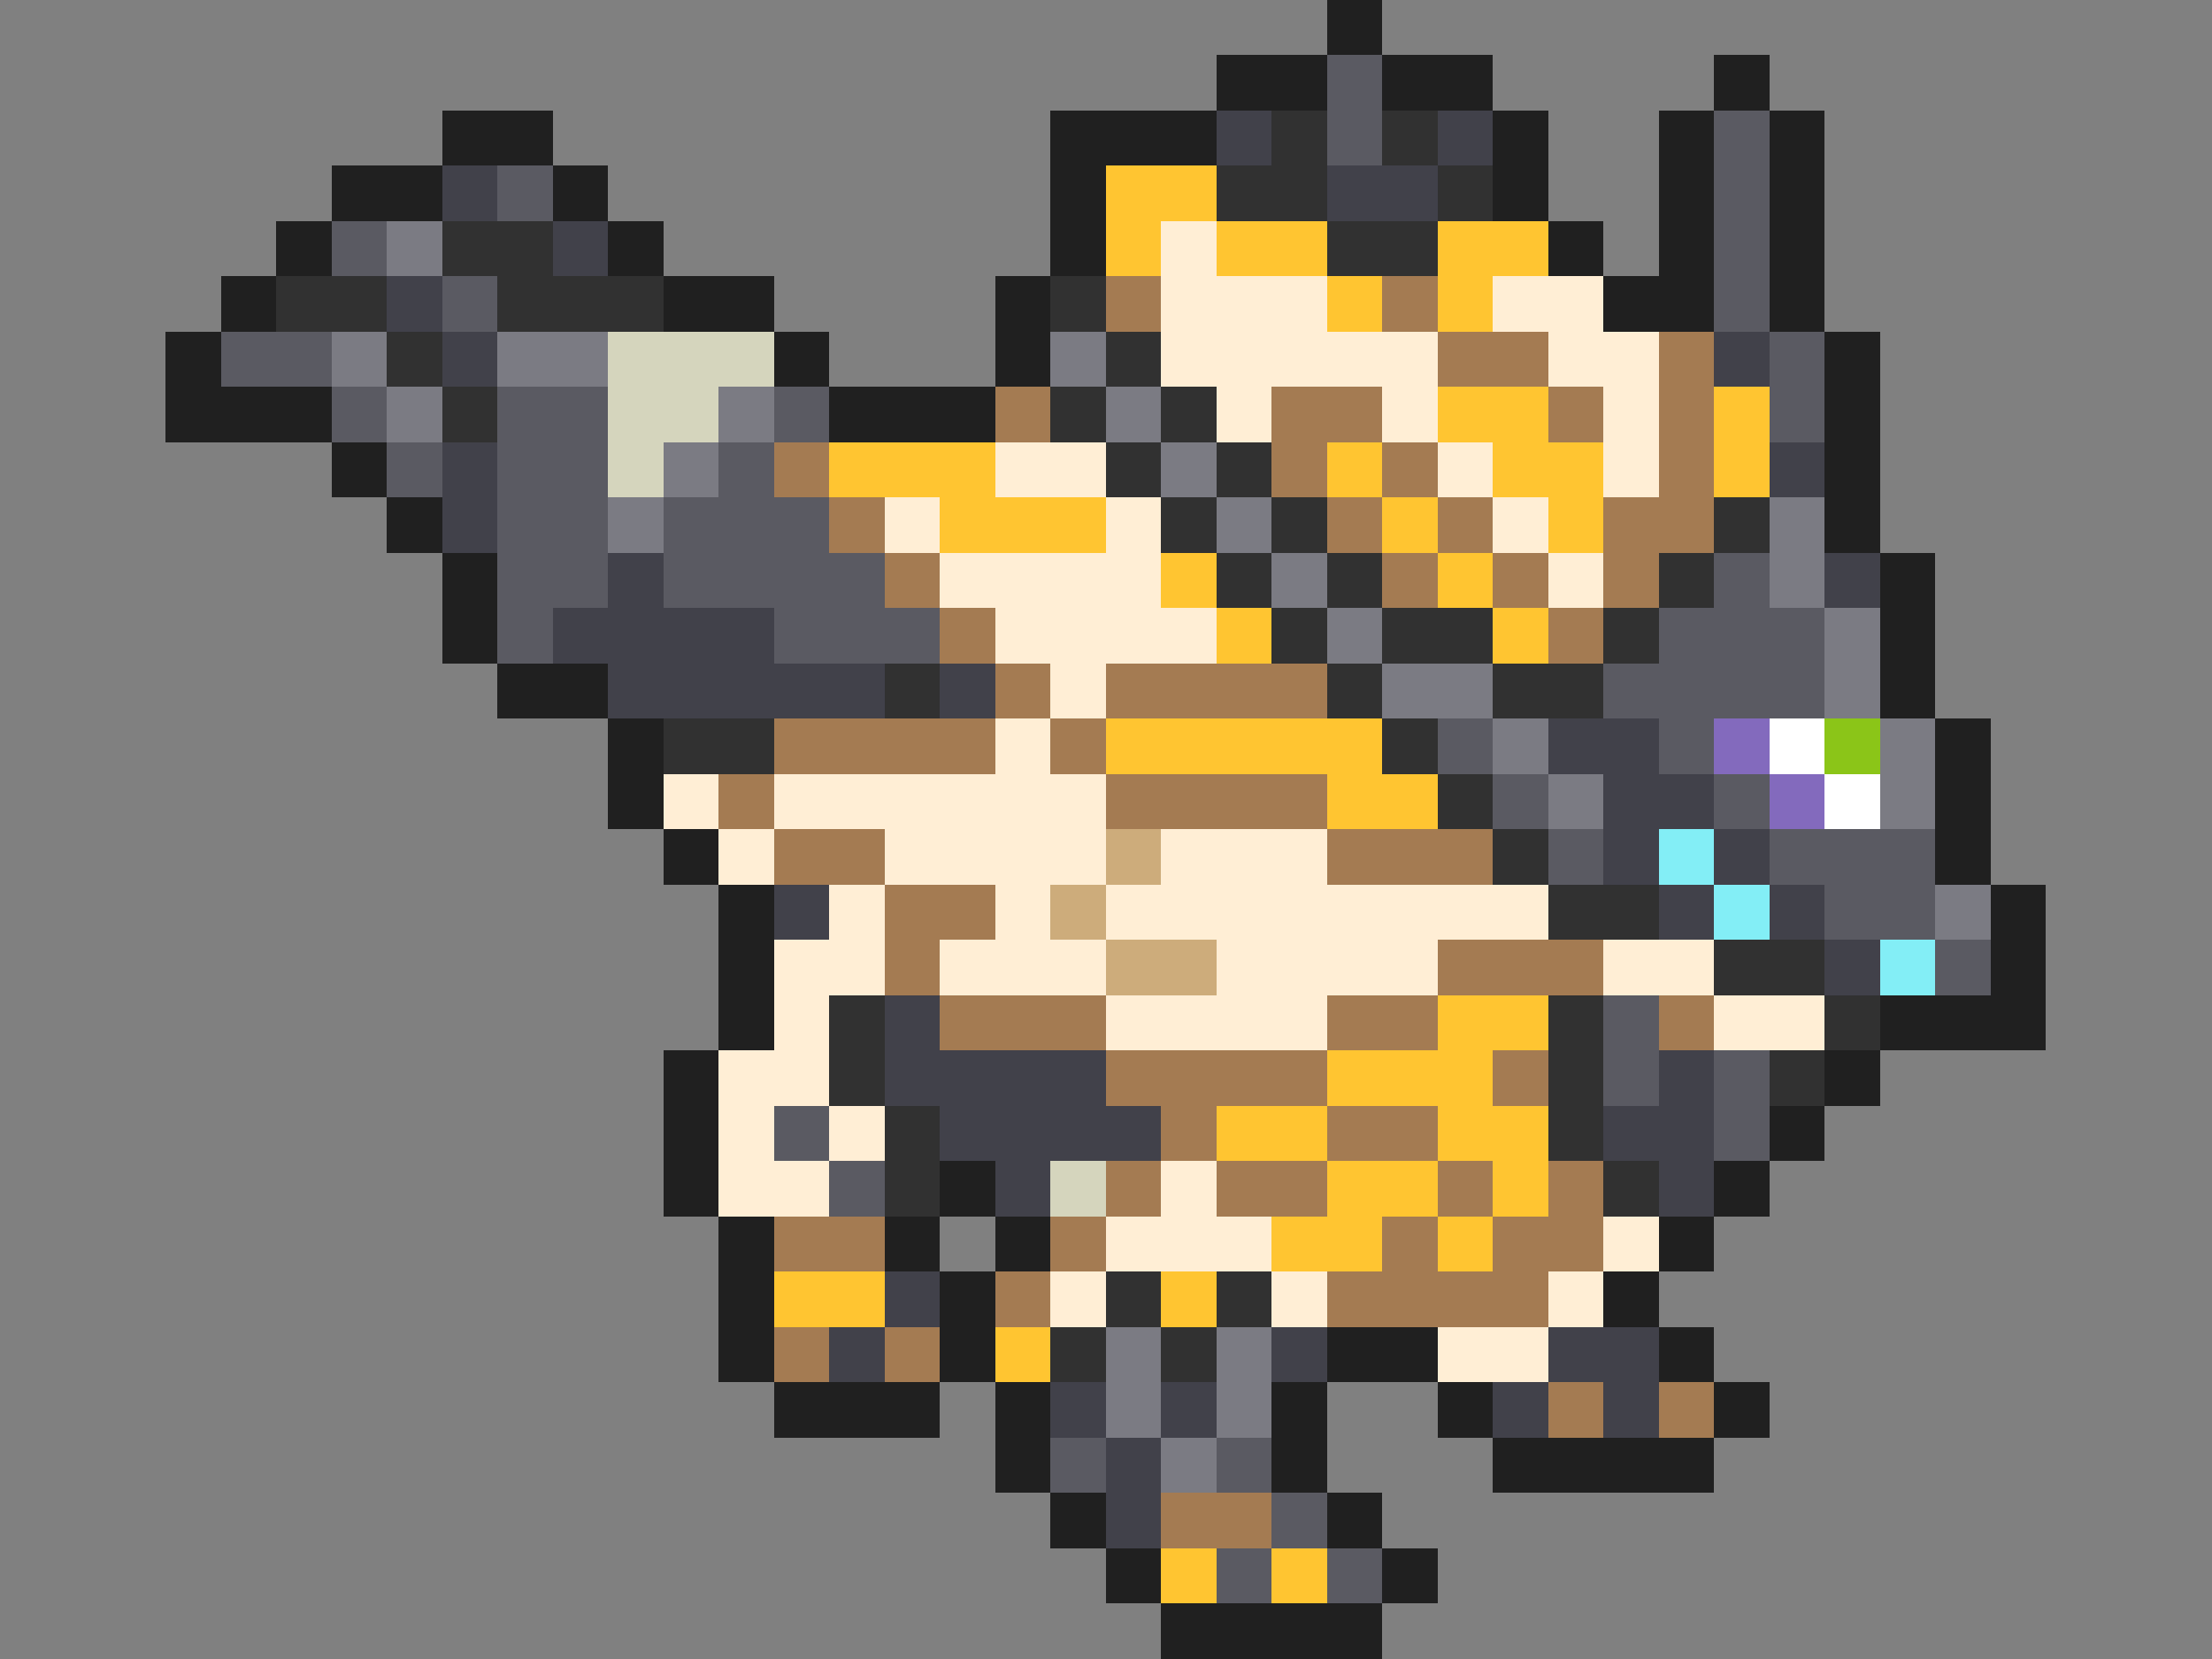 <svg xmlns="http://www.w3.org/2000/svg" viewBox="0 -0.5 40 30" shape-rendering="crispEdges">
<rect x="0" y="-0.5" width="40" height="30" fill="#808080" stroke="none"/>
<path stroke="#202020" d="M24 0h1M22 1h2M25 1h2M31 1h1M8 2h2M19 2h3M27 2h1M30 2h1M32 2h1M6 3h2M10 3h1M19 3h1M27 3h1M30 3h1M32 3h1M5 4h1M11 4h1M19 4h1M28 4h1M30 4h1M32 4h1M4 5h1M12 5h2M18 5h1M29 5h2M32 5h1M3 6h1M14 6h1M18 6h1M33 6h1M3 7h3M15 7h3M33 7h1M6 8h1M33 8h1M7 9h1M33 9h1M8 10h1M34 10h1M8 11h1M34 11h1M9 12h2M34 12h1M11 13h1M35 13h1M11 14h1M35 14h1M12 15h1M35 15h1M13 16h1M36 16h1M13 17h1M36 17h1M13 18h1M34 18h3M12 19h1M33 19h1M12 20h1M32 20h1M12 21h1M17 21h1M31 21h1M13 22h1M16 22h1M18 22h1M30 22h1M13 23h1M17 23h1M29 23h1M13 24h1M17 24h1M24 24h2M30 24h1M14 25h3M18 25h1M23 25h1M26 25h1M31 25h1M18 26h1M23 26h1M27 26h4M19 27h1M24 27h1M20 28h1M25 28h1M21 29h4" />
<path stroke="#5a5a62" d="M24 1h1M24 2h1M31 2h1M9 3h1M31 3h1M6 4h1M31 4h1M8 5h1M31 5h1M4 6h2M32 6h1M6 7h1M9 7h2M14 7h1M32 7h1M7 8h1M9 8h2M13 8h1M9 9h2M12 9h3M9 10h2M12 10h4M31 10h1M9 11h1M14 11h3M30 11h3M29 12h4M26 13h1M30 13h1M27 14h1M31 14h1M28 15h1M32 15h3M33 16h2M35 17h1M29 18h1M29 19h1M31 19h1M14 20h1M31 20h1M15 21h1M19 26h1M22 26h1M23 27h1M22 28h1M24 28h1" />
<path stroke="#41414a" d="M22 2h1M26 2h1M8 3h1M24 3h2M10 4h1M7 5h1M8 6h1M31 6h1M8 8h1M32 8h1M8 9h1M11 10h1M33 10h1M10 11h4M11 12h5M17 12h1M28 13h2M29 14h2M29 15h1M31 15h1M14 16h1M30 16h1M32 16h1M33 17h1M16 18h1M16 19h4M30 19h1M17 20h4M29 20h2M18 21h1M30 21h1M16 23h1M15 24h1M23 24h1M28 24h2M19 25h1M21 25h1M27 25h1M29 25h1M20 26h1M20 27h1" />
<path stroke="#313131" d="M23 2h1M25 2h1M22 3h2M26 3h1M8 4h2M24 4h2M5 5h2M9 5h3M19 5h1M7 6h1M20 6h1M8 7h1M19 7h1M21 7h1M20 8h1M22 8h1M21 9h1M23 9h1M31 9h1M22 10h1M24 10h1M30 10h1M23 11h1M25 11h2M29 11h1M16 12h1M24 12h1M27 12h2M12 13h2M25 13h1M26 14h1M27 15h1M28 16h2M31 17h2M15 18h1M28 18h1M33 18h1M15 19h1M28 19h1M32 19h1M16 20h1M28 20h1M16 21h1M29 21h1M20 23h1M22 23h1M19 24h1M21 24h1" />
<path stroke="#ffc531" d="M20 3h2M20 4h1M22 4h2M26 4h2M24 5h1M26 5h1M26 7h2M31 7h1M15 8h3M24 8h1M27 8h2M31 8h1M17 9h3M25 9h1M28 9h1M21 10h1M26 10h1M22 11h1M27 11h1M20 13h5M24 14h2M26 18h2M24 19h3M22 20h2M26 20h2M24 21h2M27 21h1M23 22h2M26 22h1M14 23h2M21 23h1M18 24h1M21 28h1M23 28h1" />
<path stroke="#7b7b83" d="M7 4h1M6 6h1M9 6h2M19 6h1M7 7h1M13 7h1M20 7h1M12 8h1M21 8h1M11 9h1M22 9h1M32 9h1M23 10h1M32 10h1M24 11h1M33 11h1M25 12h2M33 12h1M27 13h1M34 13h1M28 14h1M34 14h1M35 16h1M20 24h1M22 24h1M20 25h1M22 25h1M21 26h1" />
<path stroke="#ffeed5" d="M21 4h1M21 5h3M27 5h2M21 6h5M28 6h2M22 7h1M25 7h1M29 7h1M18 8h2M26 8h1M29 8h1M16 9h1M20 9h1M27 9h1M17 10h4M28 10h1M18 11h4M19 12h1M18 13h1M12 14h1M14 14h6M13 15h1M16 15h4M21 15h3M15 16h1M18 16h1M20 16h8M14 17h2M17 17h3M22 17h4M29 17h2M14 18h1M20 18h4M31 18h2M13 19h2M13 20h1M15 20h1M13 21h2M21 21h1M20 22h3M29 22h1M19 23h1M23 23h1M28 23h1M26 24h2" />
<path stroke="#a47b52" d="M20 5h1M25 5h1M26 6h2M30 6h1M18 7h1M23 7h2M28 7h1M30 7h1M14 8h1M23 8h1M25 8h1M30 8h1M15 9h1M24 9h1M26 9h1M29 9h2M16 10h1M25 10h1M27 10h1M29 10h1M17 11h1M28 11h1M18 12h1M20 12h4M14 13h4M19 13h1M13 14h1M20 14h4M14 15h2M24 15h3M16 16h2M16 17h1M26 17h3M17 18h3M24 18h2M30 18h1M20 19h4M27 19h1M21 20h1M24 20h2M20 21h1M22 21h2M26 21h1M28 21h1M14 22h2M19 22h1M25 22h1M27 22h2M18 23h1M24 23h4M14 24h1M16 24h1M28 25h1M30 25h1M21 27h2" />
<path stroke="#d5d5bd" d="M11 6h3M11 7h2M11 8h1M19 21h1" />
<path stroke="#836abd" d="M31 13h1M32 14h1" />
<path stroke="#ffffff" d="M32 13h1M33 14h1" />
<path stroke="#8bc518" d="M33 13h1" />
<path stroke="#cdac7b" d="M20 15h1M19 16h1M20 17h2" />
<path stroke="#83eef6" d="M30 15h1M31 16h1M34 17h1" />
</svg>